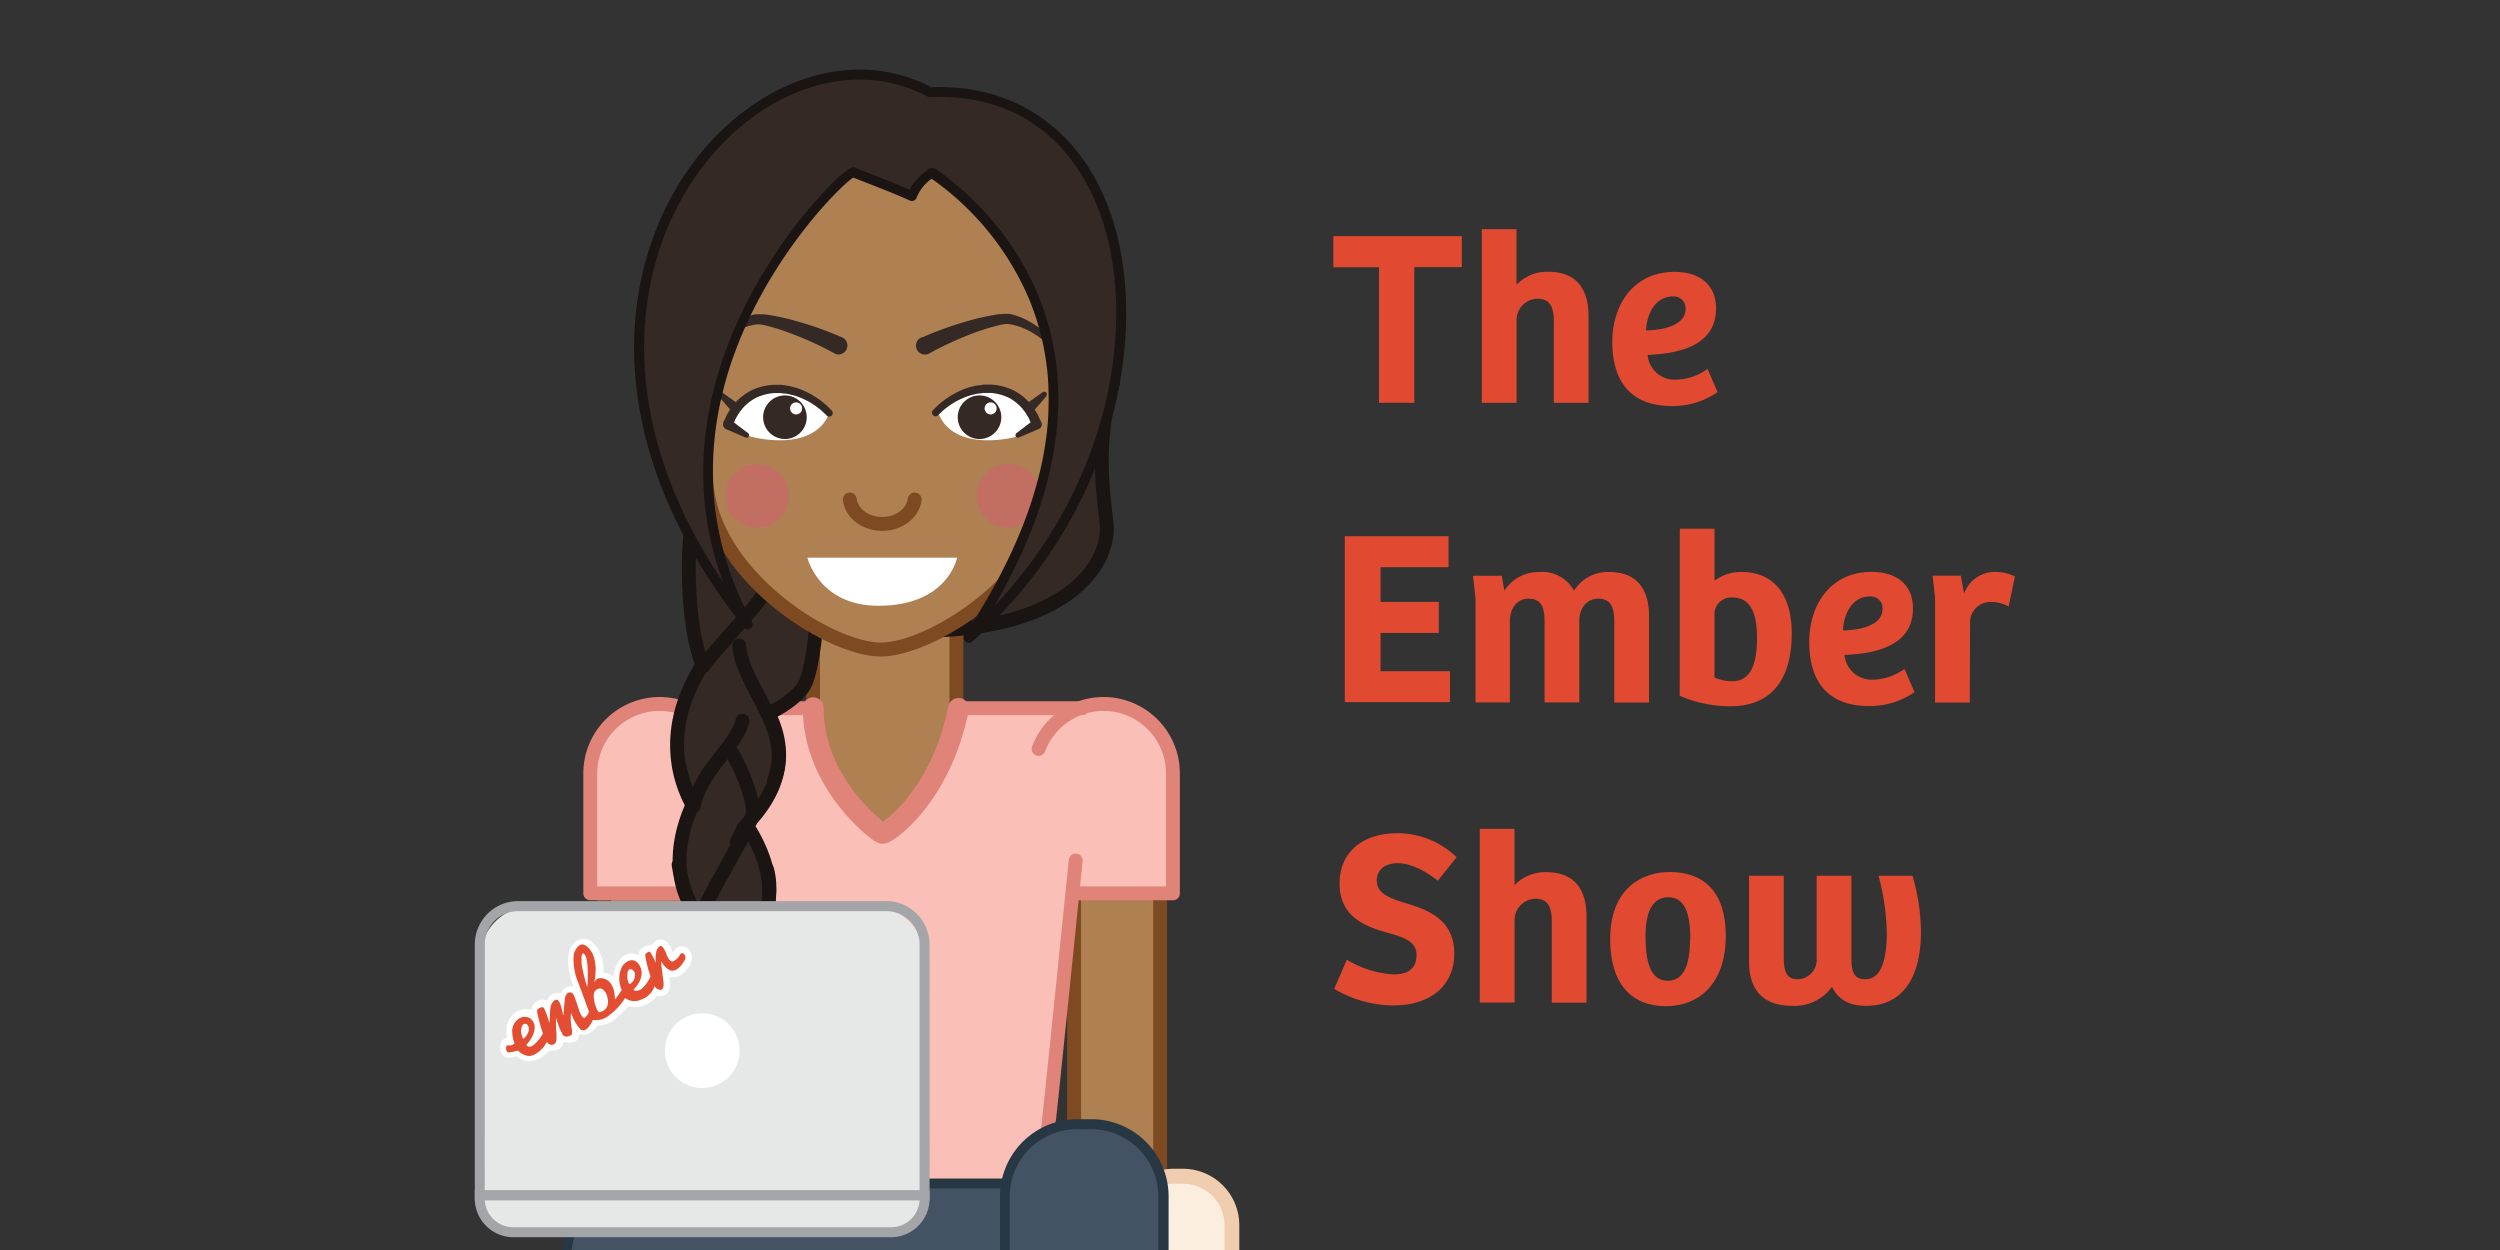 <svg xmlns="http://www.w3.org/2000/svg" width="360" height="180" viewBox="0 0 360 180"><rect x="0" y="0" width="360" height="180" fill="#333333" stroke="none"/><title>the-ember-show</title><g style="isolation:isolate"><path d="M210.5,34v4.46h-6.84V58h-5.08V38.48H192V34Z" style="fill:#e14a31"/><path d="M213.38,58v-25h5V41a6.13,6.13,0,0,1,4.54-1.87c3.78,0,5.83,2.12,5.83,6.41V58h-5V46.33c0-1.87-.4-3.31-2.3-3.31a3.06,3.06,0,0,0-3.06,3.17V58Z" style="fill:#e14a31"/><path d="M247.11,44.42c0,5.44-5.51,6.52-9.86,6.69a3.92,3.92,0,0,0,4.14,3.56,8,8,0,0,0,4.5-1.55l1.44,3.35a11.36,11.36,0,0,1-6.59,2c-6.12,0-8.57-3.82-8.57-9.21s3.06-10.11,9-10.11C244.77,39.17,247.11,41,247.11,44.42Zm-6.23-1.73c-2.45,0-3.74,2.41-3.85,4.9,2.34-.07,5.69-.65,5.69-3.13A1.68,1.68,0,0,0,240.88,42.69Z" style="fill:#e14a31"/><path d="M193.65,77.22h14.94v4.46H198.8v5h8.39v4.46H198.8v5.51h10v4.46H193.65Z" style="fill:#e14a31"/><path d="M212.48,101.16V86.29l-.36-3.38h4.14l.36,2.16a5.85,5.85,0,0,1,5.11-2.7,5.18,5.18,0,0,1,4.93,2.7,5.69,5.69,0,0,1,5.11-2.7c3.6,0,5.69,2.09,5.69,6.37v12.42h-5V89.67c0-1.91-.32-3.46-2.3-3.46-1.73,0-2.74,1.44-2.74,3.17v11.77h-5V89.67c0-1.8-.22-3.46-2.3-3.46-1.76,0-2.7,1.48-2.7,3.28v11.66Z" style="fill:#e14a31"/><path d="M241.89,76.14h5v7.49a6.23,6.23,0,0,1,3.92-1.26c4.46,0,7.2,3.06,7.2,8.82,0,7-3.2,10.51-8.82,10.51a18.09,18.09,0,0,1-7.31-1.51Zm5,21.42a6.36,6.36,0,0,0,2.52.54c2.45,0,3.6-2,3.6-6.23,0-2.88-.58-5.83-3.53-5.83a2.39,2.39,0,0,0-2.59,2.3Z" style="fill:#e14a31"/><path d="M275.47,87.62c0,5.44-5.51,6.52-9.86,6.69a3.92,3.92,0,0,0,4.14,3.56,8,8,0,0,0,4.5-1.55l1.44,3.35a11.36,11.36,0,0,1-6.59,2c-6.12,0-8.57-3.82-8.57-9.21s3.06-10.11,9-10.11C273.14,82.37,275.47,84.2,275.47,87.62Zm-6.23-1.73c-2.45,0-3.74,2.41-3.85,4.9,2.34-.07,5.69-.65,5.69-3.13A1.68,1.68,0,0,0,269.25,85.89Z" style="fill:#e14a31"/><path d="M283.65,101.16h-5V86.07l-.36-3.17h4.07l.47,2.59a4.69,4.69,0,0,1,4.32-3.13,6.47,6.47,0,0,1,3,.65l-.9,4.32a5.49,5.49,0,0,0-2.56-.65,2.94,2.94,0,0,0-3,3.13Z" style="fill:#e14a31"/><path d="M193.94,138.2a14.86,14.86,0,0,0,6.73,2.12c1.69,0,3.31-.54,3.31-2.81,0-1.94-1.84-2.56-4.21-3.2-3.35-.94-6.87-2.38-6.87-7.09s3.56-7.24,8.35-7.24a12.29,12.29,0,0,1,8.5,3.46l-2.7,3.38c-1.91-1.48-3.92-2.52-5.8-2.52-1.4,0-3,.65-3,2.52s1.91,2.56,4.43,3.31c3.28,1,6.73,2.48,6.73,7.2s-3.56,7.45-8.78,7.45a16.86,16.86,0,0,1-8.5-2.38Z" style="fill:#e14a31"/><path d="M213.09,144.36v-25h5v8.1a6.14,6.14,0,0,1,4.54-1.87c3.78,0,5.83,2.12,5.83,6.41v12.38h-5V132.73c0-1.87-.4-3.31-2.3-3.31a3.06,3.06,0,0,0-3.06,3.17v11.77Z" style="fill:#e14a31"/><path d="M240.41,125.57c2.74,0,8.1.86,8.1,9.21,0,6.84-3.82,10.11-8.64,10.11s-8-3.1-8-9.61C231.85,127.76,236.63,125.57,240.41,125.57Zm3,9.75c0-3.89-.83-6.12-3.17-6.12s-3.28,2.23-3.28,5.51.47,6.52,3.2,6.52C242.43,141.22,243.36,139,243.36,135.32Z" style="fill:#e14a31"/><path d="M275.4,126.11a30,30,0,0,1,1.22,8c0,6.59-2.56,10.73-7.92,10.73-2.66,0-4.1-1.12-4.89-2.74a6.65,6.65,0,0,1-5.72,2.74c-4,0-6.23-2.09-6.23-6.37V126.11h5v11.48c0,2,.22,3.42,2,3.42a2.8,2.8,0,0,0,2.74-3V126.11h5v11.34c0,2.05.07,3.56,2,3.56,2.63,0,3.1-3.71,3.1-6.73a34.37,34.37,0,0,0-1.19-8.17Z" style="fill:#e14a31"/><rect x="117.08" y="89.27" width="20.65" height="17.57" style="fill:#af8052;stroke:#7e4a21;stroke-miterlimit:10;stroke-width:2px"/><rect x="98.56" y="101.98" width="57.69" height="18.94" style="fill:#af8052"/><rect x="154.67" y="122.27" width="12.39" height="47" style="fill:#af8052;stroke:#7e4a21;stroke-miterlimit:10;stroke-width:2px"/><rect x="87.01" y="122.27" width="12.39" height="21.81" style="fill:#af8052;stroke:#7e4a21;stroke-miterlimit:10;stroke-width:2px"/><path d="M149.15,178.43h-44L97.3,101.91h19.8c.47,6.89,3.52,13,9.93,18.1,6.2-4.2,9.47-10.45,10.72-18.1H157Z" style="fill:#fabfb7"/><path d="M95,101.39h0a10,10,0,0,1,10,10v17.27a0,0,0,0,1,0,0H85a0,0,0,0,1,0,0V111.37A10,10,0,0,1,95,101.39Z" style="fill:#fabfb7"/><path d="M159,101.39h0a10,10,0,0,1,10,10v17.27a0,0,0,0,1,0,0h-20a0,0,0,0,1,0,0V111.37a10,10,0,0,1,10-10Z" style="fill:#fabfb7"/><path d="M117.1,101.91c0,10.9,9.34,17.92,9.93,18.1s8.43-5.18,11-18" style="fill:none;stroke:#e08379;stroke-linecap:round;stroke-miterlimit:10;stroke-width:3px"/><line x1="98.71" y1="101.98" x2="116.51" y2="101.98" style="fill:none;stroke:#e08379;stroke-linecap:round;stroke-miterlimit:10;stroke-width:2px"/><line x1="138.05" y1="101.98" x2="155.85" y2="101.98" style="fill:none;stroke:#e08379;stroke-linecap:round;stroke-miterlimit:10;stroke-width:2px"/><path d="M154.9,128.64h14V111.37a10,10,0,0,0-10-10h0a10,10,0,0,0-9.34,6.47" style="fill:none;stroke:#e08379;stroke-linecap:round;stroke-linejoin:round;stroke-width:2px"/><path d="M99.79,128.64H85V111.37a10,10,0,0,1,10-10h0a10,10,0,0,1,9.34,6.47" style="fill:none;stroke:#e08379;stroke-linecap:round;stroke-linejoin:round;stroke-width:2px"/><path d="M150.9,162.56c.13-.39,4-38.65,4-38.65" style="fill:none;stroke:#e08379;stroke-linecap:round;stroke-linejoin:round;stroke-width:2px"/><path d="M160.28,55c-3.15,10.23-.72,19.3-.89,21.54-.55,7.27-9.29,14.62-28,14.26-5.54-.11-18.78-6-19-5.31S160.58,54,160.28,55Z" style="fill:#342924;stroke:#1a1513;stroke-linecap:round;stroke-linejoin:round;stroke-width:2px"/><path d="M117.63,86.65c-.2-1.38-3.42-4.09-3.64-3-.12.58-.33,1.78-.62,3.29a42.22,42.22,0,0,0-4.18-3c-2.54-3.23-9.1-10.61-9.43-9.19-1,4.4-.79,15.95,1.42,21C94.6,105.94,98.63,114,99.73,115.9c-3.66,8.08-1.23,14.25,1.2,16.19.12-.31.28-.69.45-1.09,1.05,3.13,3.94,7.56,4.73,7,1-.72,8.59-7,2-18.23-.14-.24-1,.4-2,1.47.36-.74.69-1.44,1-2.11,6.91-6.85,5.34-12.85,3.55-16.41.85-.33,3.85-1.94,5.07-3.87C117.14,96.68,117.83,88,117.63,86.65Z" style="fill:#342924;stroke:#1a1513;stroke-linecap:round;stroke-linejoin:round;stroke-width:2px"/><path d="M109.92,85.53c-.59,1.44-7.87,9-8.65,10.42" style="fill:none;stroke:#1a1513;stroke-linecap:round;stroke-linejoin:round;stroke-width:2px"/><path d="M97.85,110.45a27.78,27.78,0,0,0,2,5.7c1.26-5.57,6.23-8.67,7.06-12.36" style="fill:none;stroke:#1a1513;stroke-linecap:round;stroke-linejoin:round;stroke-width:2px"/><path d="M97.72,124.54c.39,2.43,1.44,6.23,3.21,7.54,1-3.34,7.15-12.65,7.54-15.14" style="fill:none;stroke:#1a1513;stroke-linecap:round;stroke-linejoin:round;stroke-width:2px"/><path d="M106.11,138c2.29-1.18,5.83-7.41,4.33-12.85" style="fill:none;stroke:#1a1513;stroke-linecap:round;stroke-linejoin:round;stroke-width:2px"/><path d="M105.2,108.15c1.25,1.7,3.41,6.88,3.21,9" style="fill:none;stroke:#1a1513;stroke-linecap:round;stroke-linejoin:round;stroke-width:2px"/><path d="M106.44,92.94c.46,6.1,8,12.06,5,19.54" style="fill:none;stroke:#1a1513;stroke-linecap:round;stroke-linejoin:round;stroke-width:2px"/><path d="M126.84,93.53c-7.6,0-25.15-11.26-25.15-25.15v-20a25.15,25.15,0,0,1,25.15-25.15h0A25.15,25.15,0,0,1,152,48.36v20C152,82.27,134.43,93.53,126.84,93.53Z" style="fill:#af8052;stroke:#7e4a21;stroke-miterlimit:10;stroke-width:2px"/><circle cx="109.03" cy="71.4" r="4.58" style="fill:#d85c72;opacity:0.5;mix-blend-mode:screen"/><circle cx="145.22" cy="71.4" r="4.58" style="fill:#d85c72;opacity:0.5;mix-blend-mode:screen"/><path d="M122.37,71.93c.25,2,2.24,3.51,4.67,3.51s4.42-1.54,4.67-3.51" style="fill:none;stroke:#7e4a21;stroke-linecap:round;stroke-linejoin:round;stroke-width:2px"/><path d="M135.11,59.49c0-1.94,10.15-7.28,14.07,1.66.18,1-1.76,1.3-2.3,1.57S137.44,65.33,135.11,59.49Z" style="fill:#fff"/><path d="M119.43,59.49c0-1.94-10.15-7.28-14.07,1.66-.18,1,1.76,1.3,2.3,1.57S117.09,65.32,119.43,59.49Z" style="fill:#fff"/><path d="M132.8,48.58l.87-.37c.58-.24,1.41-.58,2.4-.93s2.16-.74,3.42-1.09a32.54,32.54,0,0,1,4.06-.9,9.1,9.1,0,0,1,1.14-.09l.35,0h.17l.13,0c.16,0,.33.07.53.12a10.07,10.07,0,0,1,2,.78,12.57,12.57,0,0,1,3,2.16,11.44,11.44,0,0,1,1.64,2c.18.26.29.47.37.62l.13.22a.36.36,0,0,1-.61.38v0l-.13-.2c-.09-.13-.21-.32-.39-.55a10.56,10.56,0,0,0-1.66-1.72,11.45,11.45,0,0,0-2.85-1.75,8.81,8.81,0,0,0-1.74-.53,4.65,4.65,0,0,0-.47-.07l-.13,0h-.06s0,0,0,0h-.16a7.92,7.92,0,0,0-.9.16A31,31,0,0,0,140.09,48c-1.18.45-2.27.91-3.18,1.33s-1.66.8-2.17,1.06l-.83.45a1.29,1.29,0,1,1-1.22-2.26Z" style="fill:#342924"/><path d="M134.3,59.12l.54-.54a5.84,5.84,0,0,1,.67-.6,9,9,0,0,1,1-.73,9.32,9.32,0,0,1,1.22-.72,10.31,10.31,0,0,1,1.46-.63,7,7,0,0,1,.81-.23,5.22,5.22,0,0,1,.85-.18c.29,0,.58-.09.88-.11l.89,0a8.17,8.17,0,0,1,1.77.26,8.08,8.08,0,0,1,1.64.61,7.86,7.86,0,0,1,1.36.92,6.78,6.78,0,0,1,1,1,7.06,7.06,0,0,1,.72,1,4.91,4.91,0,0,1,.45.83l.35.74a.72.72,0,1,1-1.3.61h0l0-.09-.29-.65a3.89,3.89,0,0,0-.37-.72,5.76,5.76,0,0,0-.58-.86,5.46,5.46,0,0,0-.84-.88,6.53,6.53,0,0,0-1.1-.79,6.8,6.8,0,0,0-1.36-.53,6.92,6.92,0,0,0-1.5-.25h-.77c-.26,0-.51.06-.77.08a4.32,4.32,0,0,0-.75.14,6,6,0,0,0-.72.19,9.18,9.18,0,0,0-1.32.53,8.26,8.26,0,0,0-1.12.62,8,8,0,0,0-.87.62,5.05,5.05,0,0,0-.65.55l-.56.53a.52.52,0,0,1-.72-.74Z" style="fill:#342924"/><path d="M150.65,57.09l-1.9,2.18a.72.72,0,1,1-1.09-1l.12-.11,2.36-1.68a.38.38,0,0,1,.51.56Z" style="fill:#342924"/><path d="M146.38,62.36l2.43-1.84a.74.74,0,0,1,.89,1.18l-.16.09-2.8,1.2a.36.36,0,0,1-.36-.62Z" style="fill:#342924"/><circle cx="141.05" cy="60.08" r="3.14" style="fill:#342924"/><circle cx="142.65" cy="58.81" r="0.87" style="fill:#fff"/><path d="M120.17,50.89l-.83-.45c-.51-.26-1.24-.64-2.17-1.06s-2-.89-3.18-1.33a31,31,0,0,0-3.73-1.18,7.92,7.92,0,0,0-.9-.16h-.16s-.05,0,0,0h-.06l-.13,0a4.65,4.65,0,0,0-.47.07,8.81,8.81,0,0,0-1.74.53,11.45,11.45,0,0,0-2.85,1.75,10.56,10.56,0,0,0-1.66,1.72c-.18.22-.3.42-.39.55l-.13.2v0a.36.36,0,0,1-.61-.38l.13-.22c.08-.14.2-.36.37-.62a11.44,11.44,0,0,1,1.64-2,12.57,12.57,0,0,1,3-2.16,10.07,10.07,0,0,1,2-.78c.2-.06.36-.09.53-.12l.13,0h.17l.35,0a9.1,9.1,0,0,1,1.14.09,32.54,32.54,0,0,1,4.06.9c1.27.35,2.43.74,3.42,1.09s1.81.69,2.4.93l.87.37a1.29,1.29,0,0,1-1,2.36Z" style="fill:#342924"/><path d="M119.07,59.86l-.56-.53a5.05,5.05,0,0,0-.65-.55,8,8,0,0,0-.87-.62,8.26,8.26,0,0,0-1.12-.62,9.18,9.18,0,0,0-1.32-.53,6,6,0,0,0-.72-.19,4.32,4.32,0,0,0-.75-.14c-.25,0-.51-.07-.77-.08h-.77a6.92,6.92,0,0,0-1.5.25,6.8,6.8,0,0,0-1.36.53,6.53,6.53,0,0,0-1.1.79,5.46,5.46,0,0,0-.84.88,5.75,5.75,0,0,0-.58.86,3.89,3.89,0,0,0-.37.72l-.29.65,0,.08a.72.72,0,0,1-1.31-.59h0l.35-.74a4.91,4.91,0,0,1,.45-.83,7.06,7.06,0,0,1,.72-1,6.77,6.77,0,0,1,1-1,7.86,7.86,0,0,1,1.36-.92,8.08,8.08,0,0,1,1.64-.61,8.17,8.17,0,0,1,1.77-.26l.89,0c.3,0,.59.07.88.11a5.22,5.22,0,0,1,.85.18,7,7,0,0,1,.81.23,10.31,10.31,0,0,1,1.46.63,9.32,9.32,0,0,1,1.22.72,9,9,0,0,1,1,.73,5.84,5.84,0,0,1,.67.6l.54.54a.52.52,0,0,1-.72.74Z" style="fill:#342924"/><path d="M104,56.52l2.36,1.68a.72.72,0,0,1-.84,1.18l-.12-.11-1.9-2.18a.38.38,0,0,1,.51-.56Z" style="fill:#342924"/><path d="M107.35,63l-2.8-1.2a.74.74,0,0,1,.58-1.36l.16.09,2.43,1.84a.36.36,0,0,1-.36.62Z" style="fill:#342924"/><circle cx="113.03" cy="60.08" r="3.14" style="fill:#342924"/><circle cx="114.64" cy="58.81" r="0.87" style="fill:#fff"/><path d="M116.26,80.3h21.56s-1.3,6.93-11.32,6.93C117.93,87.24,116.26,80.3,116.26,80.3Z" style="fill:#fff"/><path d="M131.36,28.23a6.86,6.86,0,0,1,2.83-3.34c2.46,1.67,34.52,22.91,5.31,67,32.26-28.52,27.85-80.05-5.58-78.58-25.08-13.47-63.82,29-26.26,76.61C89,55.27,122,24.39,122.9,24.79S128.61,26.95,131.36,28.23Z" style="fill:#342924"/><path d="M139.5,92.57a.72.72,0,0,1-.6-1.12c12-18.08,15.1-34.38,9.26-48.45a40.63,40.63,0,0,0-14-17.26A6.1,6.1,0,0,0,132,28.44a.72.72,0,0,1-.4.44.71.71,0,0,1-.59,0c-1.83-.85-4.64-1.94-6.49-2.66l-1.66-.65c-2,1.31-12.74,12-17.7,27.07C101,65.49,102,77.9,108.29,89.55a.72.72,0,0,1-1.2.79C84.38,61.56,89.7,35.4,101.15,21.75c9.25-11,22.46-14.71,32.93-9.2,11.6-.44,20.81,5.6,25.25,16.6C166,45.63,161.47,73.39,140,92.39A.72.72,0,0,1,139.5,92.57Zm-5.31-68.41a.72.72,0,0,1,.4.12l.06,0c5.58,3.79,31.23,24,8.52,63C160.59,69,164,44.59,158,29.69c-4.29-10.62-12.82-16.2-24.05-15.7a.72.72,0,0,1-.37-.08c-9.89-5.31-22.48-1.79-31.33,8.76C91.89,35,86.76,58,104.12,83.82,93.94,56.36,113.91,32.71,118.31,28c3.94-4.25,4.55-4,4.88-3.83s1,.4,1.89.75c1.66.65,4.08,1.58,5.91,2.4a8.17,8.17,0,0,1,2.8-3A.72.72,0,0,1,134.19,24.17Z" style="fill:#1a1513"/><rect x="161.97" y="169.38" width="15.42" height="25.1" rx="7.71" ry="7.71" style="fill:#fceedf"/><path d="M170.34,195.56H169a8.13,8.13,0,0,1-8.12-8.12v-11A8.13,8.13,0,0,1,169,168.3h1.34a8.13,8.13,0,0,1,8.12,8.12v11A8.13,8.13,0,0,1,170.34,195.56ZM169,170.46a6,6,0,0,0-6,6v11a6,6,0,0,0,6,6h1.34a6,6,0,0,0,6-6v-11a6,6,0,0,0-6-6Z" style="fill:#efcdae"/><path d="M93,170.43h71.47a0,0,0,0,1,0,0v22.82a0,0,0,0,1,0,0H93A11.41,11.41,0,0,1,81.6,181.84v0A11.41,11.41,0,0,1,93,170.43Z" style="fill:#435363"/><path d="M165.19,194H92a11.15,11.15,0,0,1-11.14-11.14v-2A11.15,11.15,0,0,1,92,169.71h73.17ZM92,171.15a9.71,9.71,0,0,0-9.7,9.7v2a9.71,9.71,0,0,0,9.7,9.7h71.74V171.15Z" style="fill:#273744"/><path d="M125,193h73.62a0,0,0,0,1,0,0V215.8a0,0,0,0,1,0,0H125a11.41,11.41,0,0,1-11.41-11.41v0A11.41,11.41,0,0,1,125,193Z" transform="translate(360.5 48.28) rotate(90)" style="fill:#435363"/><path d="M168.24,247.63H144V172.3a11.15,11.15,0,0,1,11.14-11.14h2a11.15,11.15,0,0,1,11.14,11.14Zm-22.82-1.44H166.8V172.3a9.71,9.71,0,0,0-9.7-9.7h-2a9.71,9.71,0,0,0-9.7,9.7Z" style="fill:#273744"/><path d="M76.77,130.44h48.69a7.68,7.68,0,0,1,7.68,7.68v34a0,0,0,0,1,0,0H69.09a0,0,0,0,1,0,0v-34A7.68,7.68,0,0,1,76.77,130.44Z" style="fill:#e6e7e7"/><path d="M133.86,172.85H68.37V136a6.25,6.25,0,0,1,6.24-6.24h53a6.25,6.25,0,0,1,6.24,6.24Zm-64.06-1.44h62.62V136a4.81,4.81,0,0,0-4.8-4.8h-53a4.81,4.81,0,0,0-4.8,4.8Z" style="fill:#a3a5a8"/><circle cx="101.12" cy="151.29" r="5.38" style="fill:#fff"/><path d="M95.72,143.31a1.33,1.33,0,0,1-.5.14,1.79,1.79,0,0,1-.63-.06,4.17,4.17,0,0,1-1.46,1.22l-.31.14a3.19,3.19,0,0,1-2.3.1,14.74,14.74,0,0,1-2.33,2.22l-.07,0-.34.2a3.84,3.84,0,0,1-1.74.41l-.24.34,0,0a2.81,2.81,0,0,1-.86.71,1.67,1.67,0,0,1-1.49.17,1.56,1.56,0,0,1-.64,1.11h0s-.08-.08-.1-.07a1.87,1.87,0,0,1-1.53.06,1.47,1.47,0,0,1-.82,1.1,2,2,0,0,1-.37.13,1.54,1.54,0,0,1-.87,0,5.69,5.69,0,0,1-1.55,1.25,2.62,2.62,0,0,1-1.66.3,3.32,3.32,0,0,1-1.5-.67,5.53,5.53,0,0,1-.91.19,1.29,1.29,0,0,1-1.1-.4,1.76,1.76,0,0,1-.34-1.45,1.22,1.22,0,0,1,.65-.9,1.25,1.25,0,0,1,.31-.11,5.18,5.18,0,0,1-.08-.68,3.18,3.18,0,0,1,1.51-3.11l.07,0a2.49,2.49,0,0,1,2-.21,1.51,1.51,0,0,1,.9-1.3l.06,0,.09-.05a1.34,1.34,0,0,1,1.17,0,2.14,2.14,0,0,1,.93-1l.08,0a1.26,1.26,0,0,1,1,0,1.84,1.84,0,0,1,.81-.91,1.42,1.42,0,0,1,.39-.13,1.79,1.79,0,0,1,.63,0l-.14-.36a9.43,9.43,0,0,1-.6-4.21,3.25,3.25,0,0,1,.84-1.68l0,0a2.08,2.08,0,0,1,.56-.42c.39-.2,1.43-.53,2.54.78a5.76,5.76,0,0,1,1.11,3.88,2.8,2.8,0,0,1,1.43.57,4.68,4.68,0,0,1,.53-1.78l0,0A3,3,0,0,1,90,137.54a2.07,2.07,0,0,1,1.93,0,1.52,1.52,0,0,1,.9-1.25,1.39,1.39,0,0,1,1-.14,1.85,1.85,0,0,1,.72-.71,1.41,1.41,0,0,1,.38-.13c.61-.12,1.15.22,1.59,1a6,6,0,0,1,.33.71v0l.07.18a1.62,1.62,0,0,0,.13-.21,1,1,0,0,1,.14-.22,1.49,1.49,0,0,1,.44-.34,1.28,1.28,0,0,1,1.69.49,1.75,1.75,0,0,1,.15,1.75,4.35,4.35,0,0,1-1.63,1.87h0a2.4,2.4,0,0,1-.65.14,1.92,1.92,0,0,1-.78,0l0,.36C96.57,141.55,96.68,142.82,95.72,143.31Z" style="fill:#fff"/><path d="M98.52,137.43a.33.33,0,0,0-.57,0,2.3,2.3,0,0,1-1,1c-.58.23-1-1.09-1-1.09s-.46-1.19-.83-1.12-.58.67-.58.67a4.55,4.55,0,0,0-.1,1.63l-.05.05a9.88,9.88,0,0,0-.78-1.5c-.14-.11-.73.21-.7.51a16.84,16.84,0,0,0,.77,3,5.1,5.1,0,0,1-1.28,1.81c-.75.55-1.2.14-1.2.14s1.9-1.75.92-3.46-2.35-.19-2.47,0a3.84,3.84,0,0,0-.25,3.15c0,.06.13.32.13.32a8.59,8.59,0,0,1-1,1.4s.19-2.91-2-3.09c-1-.06-1.07,1.16-1.07,1.16s1-3.56-.59-5.37c-.73-.86-1.28-.71-1.65-.32a2.3,2.3,0,0,0-.6,1.15,8.43,8.43,0,0,0,.54,3.75c.77,2,1.65,4.47,1.65,4.47a1.82,1.82,0,0,1-.59.85c-.38.22-.81-1-.81-1s-.61-1.94-.79-2.24-.28-.44-.69-.37-.57.73-.57.73-.23,2.08-.2,2.36v.12l-.09,0s-.36-2.48-1.07-2.16-.76,1.34-.76,1.34-.12,1.72-.07,1.89l-.09,0a11.82,11.82,0,0,0-.72-2,.39.39,0,0,0-.58-.09s-.48.18-.45.53a23.85,23.85,0,0,0,.85,3.15,5.22,5.22,0,0,1-1.47,1.78c-.74.39-.91-.13-.91-.13s2.26-2.34.57-3.8a1.53,1.53,0,0,0-1.59,0,2.18,2.18,0,0,0-1,2.19,4.78,4.78,0,0,0,.32,1.43h0a1.19,1.19,0,0,1-.81.27c-.37-.08-.4.2-.4.2s-.12.86.41.81a10.45,10.45,0,0,0,1.3-.26h0a2.65,2.65,0,0,0,1.38.75c1.13.2,2.33-1.31,2.33-1.31l.45-.7s.32.56.83.41.66-.34.47-2.72c0-1.25,0-1.21,0-1.21l0,0a11.65,11.65,0,0,0,1,2.55.81.81,0,0,0,1,.07s.48.11.27-1a8.74,8.74,0,0,1-.12-2.18l.06,0a6.47,6.47,0,0,0,1.33,2.3c.67.45,1.3-.54,1.3-.54a9.57,9.57,0,0,0,.49-.84,3,3,0,0,0,2-.43,9.45,9.45,0,0,0,2.63-2.73,2.18,2.18,0,0,0,2.22.26A3.09,3.09,0,0,0,94.26,142a1,1,0,0,0,.89.54c.6-.05.36-1.35.36-1.35l-.33-2.69.08,0s.79,1.44,1.74,1.26,1.61-1.54,1.61-1.54A.66.66,0,0,0,98.52,137.43ZM75.32,149.58c-.62-1.3-.07-2.29.37-2.16s.64.79.28,1.45S75.32,149.58,75.32,149.58ZM83.78,139s-.25-2.39.43-1.51.36,4.69.36,4.69A24.58,24.58,0,0,1,83.78,139Zm3.76,5.08a1.43,1.43,0,0,1-1.34,1.68,4.16,4.16,0,0,1-.66-1.93c-.28-1.53.93-1.5.93-1.5S87.37,142.47,87.54,144.06Zm3.11-2.33a2,2,0,0,1-.3-1.4c0-1,.6-.77.6-.77a.9.9,0,0,1,.47,1.05A1.44,1.44,0,0,1,90.65,141.73Z" style="fill:#e34d32"/><path d="M69.09,172.14h64.06a0,0,0,0,1,0,0v0a5.3,5.3,0,0,1-5.3,5.3H74.39a5.3,5.3,0,0,1-5.3-5.3v0A0,0,0,0,1,69.09,172.14Z" style="fill:#e6e7e7"/><path d="M128.3,178.16H73.93a5.57,5.57,0,0,1-5.56-5.56v-1.18h65.49v1.18A5.57,5.57,0,0,1,128.3,178.16Zm-58.49-5.3a4.13,4.13,0,0,0,4.12,3.87H128.3a4.13,4.13,0,0,0,4.12-3.87Z" style="fill:#a3a5a8"/></g></svg>